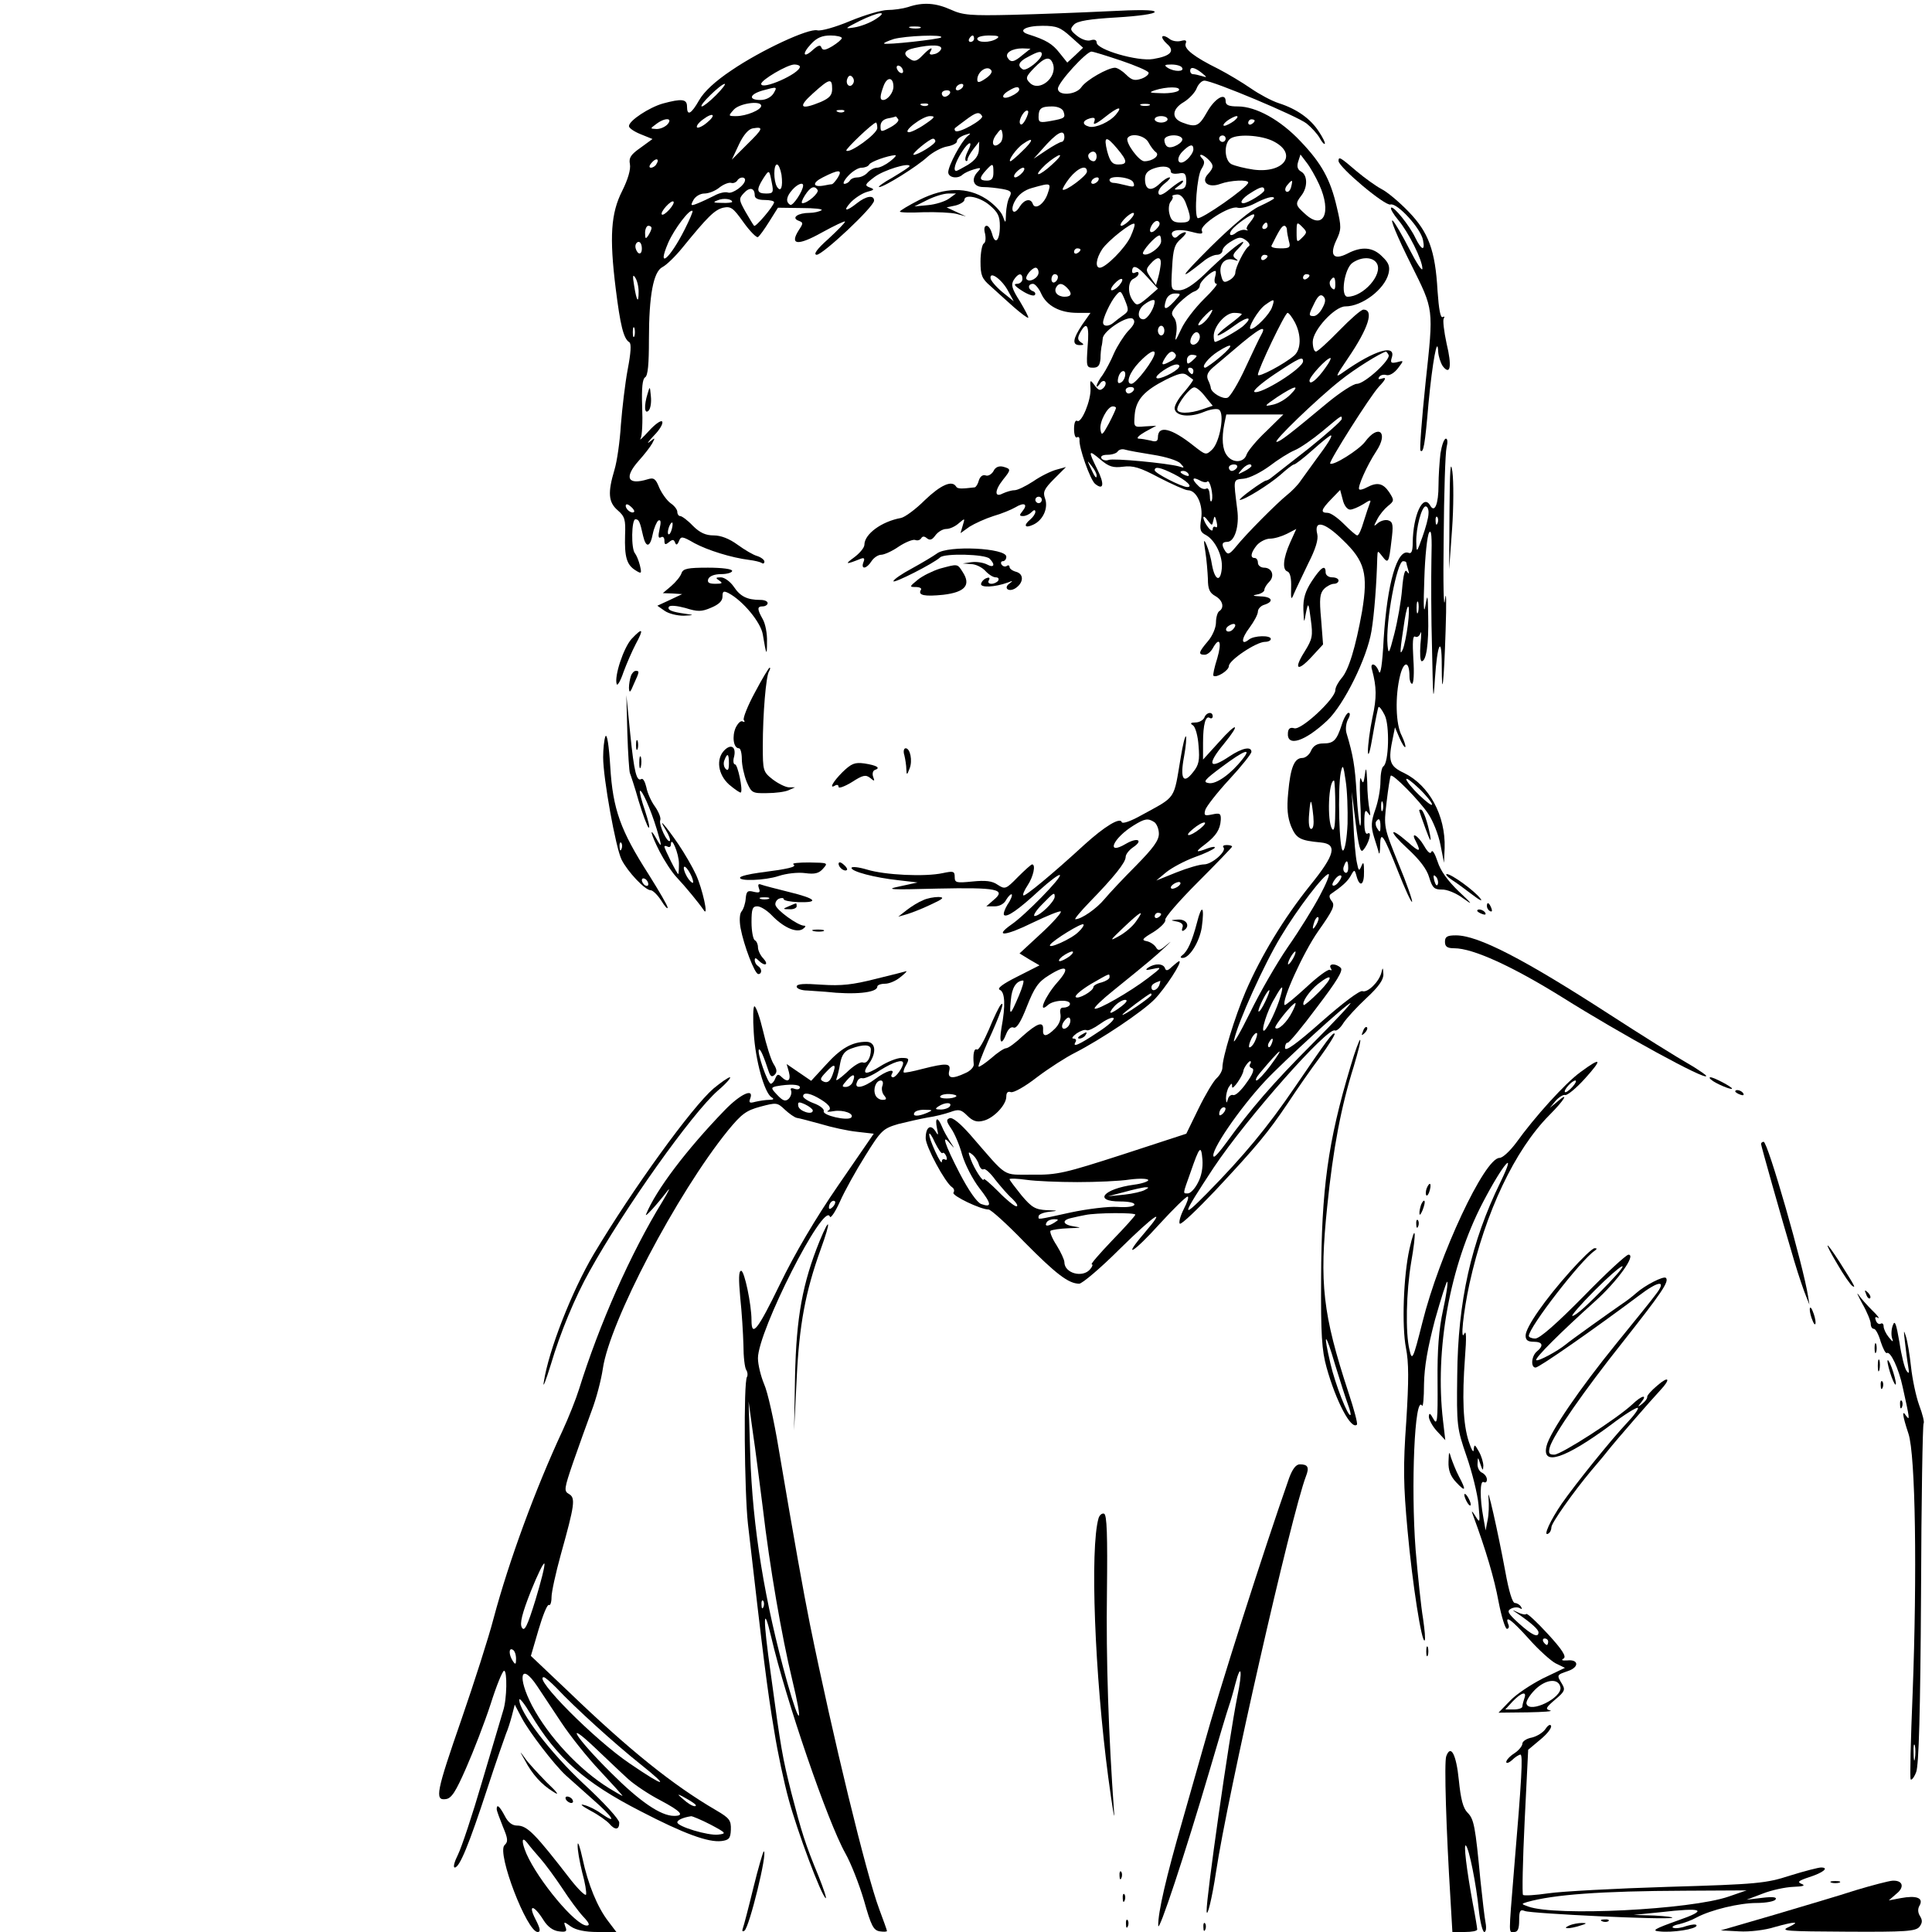 <?xml version="1.0" standalone="no"?>
<!DOCTYPE svg PUBLIC "-//W3C//DTD SVG 20010904//EN"
 "http://www.w3.org/TR/2001/REC-SVG-20010904/DTD/svg10.dtd">
<svg version="1.0" xmlns="http://www.w3.org/2000/svg"
 width="599pt" height="599pt" viewBox="0 0 599 599"
 preserveAspectRatio="xMidYMid meet">

<g transform="translate(0,599) scale(0.1,-0.1)"
fill="#000000" stroke="none">
<path d="M2815 5968 c-16 -5 -45 -9 -63 -9 -18 0 -70 -15 -116 -34 -45 -19
-91 -32 -102 -29 -27 7 -175 -62 -266 -124 -51 -34 -85 -66 -100 -92 -25 -44
-38 -51 -38 -20 0 23 -16 25 -75 9 -42 -12 -105 -53 -105 -70 0 -6 16 -17 36
-25 l37 -15 -37 -27 c-30 -21 -37 -31 -33 -51 3 -16 -6 -47 -24 -83 -35 -69
-40 -142 -20 -303 14 -112 24 -155 42 -166 7 -4 5 -33 -5 -85 -8 -43 -17 -120
-21 -171 -3 -51 -12 -114 -20 -140 -21 -70 -19 -100 10 -125 22 -19 25 -29 23
-77 -2 -68 5 -92 32 -109 19 -12 20 -11 14 15 -4 16 -11 32 -15 37 -13 14 -11
106 1 106 11 0 14 -7 24 -52 9 -38 22 -35 30 7 4 19 12 37 17 41 8 4 9 -4 4
-26 -5 -23 -4 -30 4 -26 6 4 11 0 11 -10 0 -13 3 -14 14 -5 11 9 15 9 19 -1 3
-9 7 -8 12 4 6 16 10 16 48 -6 41 -22 114 -45 170 -52 16 -2 33 -6 38 -9 5 -4
9 -2 9 4 0 5 -10 13 -22 17 -12 3 -39 19 -61 35 -26 19 -52 29 -74 29 -25 0
-43 8 -65 30 -16 17 -34 30 -39 30 -5 0 -9 6 -9 13 0 7 -9 19 -21 27 -11 8
-27 30 -35 48 -11 28 -17 32 -36 26 -62 -19 -74 5 -28 57 17 19 36 43 42 54
10 19 10 19 -8 5 -10 -8 -4 1 13 19 18 18 30 38 26 44 -3 5 -21 -7 -41 -29
-19 -21 -31 -32 -26 -24 5 8 7 53 5 99 -2 58 1 86 9 91 9 5 12 42 12 117 0
138 14 211 42 225 12 6 39 32 61 59 79 97 100 118 127 125 24 5 31 0 63 -45
20 -28 41 -49 45 -46 5 3 20 24 35 48 l27 43 73 -1 c40 0 68 -3 62 -7 -7 -4
-23 -8 -37 -8 -36 0 -57 -15 -35 -24 16 -6 16 -8 2 -29 -30 -47 -4 -50 71 -8
40 22 72 37 72 34 0 -4 -24 -28 -52 -54 -35 -31 -47 -48 -36 -49 19 0 178 149
178 168 0 18 -24 15 -53 -8 -35 -28 -45 -25 -18 4 13 13 35 27 49 31 23 6 25
8 8 14 -16 6 -14 10 15 32 29 22 109 46 109 34 0 -3 -24 -18 -52 -35 -29 -16
-48 -30 -42 -30 15 0 118 64 150 94 16 14 43 29 61 32 18 3 31 11 30 16 -1 5
9 14 23 19 21 7 22 7 10 -3 -20 -17 -60 -92 -60 -112 0 -17 30 -22 45 -7 6 5
21 12 35 16 20 6 23 5 13 -6 -24 -24 -16 -49 16 -49 16 0 42 -3 59 -6 27 -5
30 -9 22 -25 -6 -10 -10 -33 -11 -51 -1 -32 -1 -32 -10 -8 -5 14 -28 38 -51
53 -59 38 -128 37 -208 -3 -33 -17 -60 -33 -60 -36 0 -3 33 -4 73 -2 39 1 86
-1 102 -5 l30 -8 -30 14 -30 14 28 6 c15 4 27 12 27 17 0 19 47 10 78 -16 26
-22 32 -34 32 -65 0 -45 -15 -60 -24 -24 -4 14 -11 25 -17 25 -7 0 -9 -10 -5
-24 3 -14 2 -28 -4 -31 -5 -3 -10 -28 -10 -56 0 -42 4 -53 31 -76 17 -16 50
-45 72 -65 23 -20 43 -35 45 -33 2 1 -10 24 -26 51 -25 39 -28 51 -19 66 14
22 27 23 27 3 0 -8 -8 -15 -17 -15 -12 0 -7 -7 15 -21 18 -12 36 -18 40 -14 4
4 1 10 -5 12 -17 6 -17 23 0 23 6 0 18 -14 25 -30 17 -38 58 -60 112 -60 l41
0 -26 -37 c-29 -44 -32 -63 -7 -63 13 0 14 2 3 9 -10 7 -11 13 -2 30 21 38 29
22 23 -44 -4 -61 -4 -65 17 -65 16 0 21 7 23 28 0 15 2 32 3 37 2 6 3 17 4 26
2 24 80 74 94 60 8 -8 3 -19 -16 -38 -14 -16 -33 -46 -43 -68 -9 -22 -25 -52
-35 -67 -11 -14 -19 -30 -19 -35 0 -4 4 -1 10 7 5 8 12 11 16 7 4 -4 2 -13 -5
-20 -10 -9 -15 -8 -27 8 -14 19 -15 18 -13 -10 2 -36 -28 -108 -41 -100 -6 4
-10 -7 -10 -25 0 -17 4 -29 9 -26 5 3 8 0 8 -7 -3 -23 33 -124 48 -137 27 -22
30 -1 7 45 -29 59 -28 62 10 30 26 -22 39 -26 70 -22 31 4 52 -2 112 -34 41
-21 81 -39 89 -39 27 0 48 -46 41 -89 -5 -33 -3 -41 15 -50 29 -16 53 -66 49
-104 -4 -43 -21 -37 -30 10 -3 21 -11 49 -17 63 -9 21 -10 17 -4 -20 4 -25 7
-63 8 -85 0 -31 5 -43 23 -53 23 -13 29 -36 12 -47 -5 -3 -10 -19 -10 -35 0
-16 -11 -42 -25 -58 -29 -34 -31 -42 -10 -42 8 0 19 9 25 20 21 38 29 20 14
-31 -9 -28 -14 -52 -12 -54 9 -8 48 16 48 30 0 18 85 75 112 75 10 0 18 4 18
9 0 12 -52 11 -68 -2 -25 -20 -24 3 2 37 14 19 26 41 26 50 0 8 9 18 20 21 31
10 24 25 -12 26 -24 1 -27 3 -10 6 12 2 22 9 22 14 0 6 7 17 15 25 18 18 9 44
-16 44 -10 0 -19 7 -19 15 0 8 -4 15 -10 15 -15 0 -12 17 7 40 10 11 28 20 41
20 13 0 36 7 52 15 l29 15 -19 -42 c-22 -49 -25 -85 -8 -90 8 -3 12 -22 11
-49 -1 -39 0 -41 9 -19 6 14 26 55 44 93 23 45 32 75 28 91 -11 45 22 38 79
-18 69 -66 79 -105 60 -221 -20 -112 -42 -184 -64 -208 -10 -12 -19 -28 -19
-37 0 -26 -105 -124 -127 -118 -13 4 -19 -1 -20 -14 -4 -45 52 -28 123 39 51
49 122 192 136 276 9 54 16 149 18 227 1 24 1 24 15 6 19 -25 21 -22 29 47 6
47 5 58 -8 63 -9 4 -24 0 -33 -7 -15 -13 -15 -12 -3 11 7 14 22 32 33 41 20
16 20 18 4 43 -19 28 -37 32 -69 15 -11 -6 -22 -9 -24 -6 -6 6 24 74 53 118
39 59 7 86 -35 29 -19 -25 -100 -76 -108 -67 -5 5 124 209 151 238 21 22 24
30 12 26 -12 -4 -16 -3 -11 4 3 6 14 9 23 6 10 -2 24 7 35 21 19 25 19 25 -3
19 -18 -4 -21 -2 -16 14 14 43 -52 24 -149 -44 -28 -20 -27 -17 13 42 64 94
82 151 48 151 -7 0 -40 -29 -75 -65 -35 -36 -67 -65 -72 -65 -6 0 -10 14 -10
30 0 36 68 110 101 110 52 0 122 53 134 102 5 21 1 33 -19 52 -29 30 -64 33
-108 10 -43 -22 -57 -6 -35 41 16 33 16 42 2 101 -20 88 -48 138 -113 206 -62
66 -138 108 -194 108 -28 0 -38 4 -38 16 0 29 -34 9 -58 -34 -25 -44 -34 -48
-76 -32 -35 13 -33 42 5 64 16 10 34 29 39 42 5 13 16 24 24 24 26 0 288 -110
317 -133 15 -12 33 -32 40 -44 7 -13 14 -21 16 -19 3 2 -6 20 -18 38 -26 40
-68 70 -124 88 -22 7 -61 28 -87 46 -26 18 -71 45 -100 60 -77 38 -108 63
-102 79 4 10 0 12 -15 8 -12 -3 -28 0 -36 7 -9 7 -18 10 -21 7 -3 -3 3 -13 14
-23 26 -22 12 -38 -43 -47 -48 -8 -175 29 -175 51 0 8 -7 11 -19 7 -11 -3 -28
3 -42 14 -22 18 -22 21 -9 35 11 11 47 17 133 22 67 4 117 11 117 17 0 7 -50
7 -147 2 -82 -4 -214 -9 -295 -11 -129 -3 -153 -1 -190 16 -47 21 -86 24 -133
8z m-101 -38 c-17 -11 -46 -22 -65 -25 -32 -5 -31 -4 16 20 59 29 93 33 49 5z
m139 -27 c-7 -2 -21 -2 -30 0 -10 3 -4 5 12 5 17 0 24 -2 18 -5z m467 -27 l38
-34 -24 -23 -25 -23 -24 30 c-22 28 -41 40 -98 58 -33 11 -7 26 45 26 44 0 56
-5 88 -34z m-710 -4 c0 -4 -13 -15 -29 -25 -22 -13 -30 -14 -34 -5 -3 10 -10
8 -26 -6 -30 -28 -36 -14 -7 17 18 20 35 27 61 27 19 0 35 -4 35 -8z m308 2
c-7 -6 -171 -24 -177 -19 -2 2 12 8 30 14 36 10 156 15 147 5z m102 -4 c0 -5
-5 -10 -11 -10 -5 0 -7 5 -4 10 3 6 8 10 11 10 2 0 4 -4 4 -10z m70 0 c-20
-13 -60 -13 -60 0 0 6 17 10 38 10 27 0 33 -3 22 -10z m-172 -32 c-3 -7 -13
-15 -23 -16 -10 -3 -15 0 -11 7 12 19 -2 12 -24 -11 -16 -17 -25 -20 -37 -12
-25 15 -21 28 12 35 53 12 87 10 83 -3z m253 -18 c-27 -23 -37 -25 -47 -9 -9
15 14 29 46 29 l25 -1 -24 -19z m59 2 c0 -16 -48 -54 -59 -47 -18 11 -13 24
17 39 31 17 42 19 42 8z m246 -20 c44 -15 82 -31 85 -37 2 -5 -8 -14 -22 -19
-21 -7 -30 -5 -48 13 -11 11 -27 21 -34 21 -22 0 -89 -38 -104 -60 -17 -25
-73 -28 -73 -5 0 19 88 115 104 115 6 0 47 -13 92 -28z m-211 -11 c13 -42 -43
-87 -72 -58 -14 14 -13 19 13 46 34 35 50 38 59 12z m-785 -8 c-1 -22 -120
-74 -120 -53 0 12 81 60 103 60 9 0 17 -3 17 -7z m320 -14 c0 -6 -4 -7 -10 -4
-5 3 -10 11 -10 16 0 6 5 7 10 4 6 -3 10 -11 10 -16z m865 11 c8 -13 -25 -13
-45 0 -12 8 -9 10 12 10 15 0 30 -4 33 -10z m-591 -9 c3 -5 -5 -16 -19 -25
-19 -13 -25 -13 -25 -3 0 26 33 47 44 28z m652 -7 c17 -14 17 -15 1 -10 -10 3
-23 6 -28 6 -5 0 -9 5 -9 10 0 14 13 12 36 -6z m-1081 -33 c-9 -16 -25 -3 -18
15 4 10 9 12 15 6 6 -6 7 -15 3 -21z m125 -10 c0 -18 -18 -41 -32 -41 -11 0
-10 13 2 45 11 28 30 26 30 -4z m-190 -7 c0 -19 -8 -28 -35 -40 -63 -26 -73
-17 -25 26 52 47 60 49 60 14z m-360 -19 c-19 -19 -39 -35 -44 -35 -12 1 59
70 71 70 4 0 -8 -16 -27 -35z m765 25 c-3 -5 -11 -10 -16 -10 -6 0 -7 5 -4 10
3 6 11 10 16 10 6 0 7 -4 4 -10z m-587 -20 c-8 -12 -24 -20 -40 -20 -38 0 -35
17 5 29 47 13 48 13 35 -9z m762 12 c0 -5 -11 -14 -25 -20 -28 -13 -35 1 -7
17 21 13 32 14 32 3z m495 -2 c-3 -5 -27 -10 -53 -9 -38 1 -42 2 -22 9 37 12
82 12 75 0z m-710 -10 c-3 -5 -10 -10 -16 -10 -5 0 -9 5 -9 10 0 6 7 10 16 10
8 0 12 -4 9 -10z m-585 -38 c0 -13 -47 -32 -77 -32 -25 0 -26 0 -8 20 18 20
85 29 85 12z m517 2 c-3 -3 -12 -4 -19 -1 -8 3 -5 6 6 6 11 1 17 -2 13 -5z
m686 -1 c-7 -2 -19 -2 -25 0 -7 3 -2 5 12 5 14 0 19 -2 13 -5z m-266 -18 c7
-20 5 -22 -39 -30 -33 -6 -38 -5 -38 12 0 27 8 33 42 33 17 0 31 -6 35 -15z
m163 -10 c-19 -23 -62 -42 -82 -38 -24 6 -23 19 1 26 15 4 18 1 13 -12 -4 -10
9 -4 34 16 40 32 57 36 34 8z m-843 9 c-3 -3 -12 -4 -19 -1 -8 3 -5 6 6 6 11
1 17 -2 13 -5z m562 -26 c-8 -14 -14 -18 -17 -10 -4 13 17 46 25 38 3 -2 -1
-15 -8 -28z m-988 -9 c-13 -11 -27 -17 -30 -14 -3 4 5 15 19 25 32 24 42 14
11 -11z m854 21 c6 -10 -73 -55 -83 -46 -3 3 -3 7 -1 9 2 2 17 13 33 25 32 24
42 27 51 12z m-260 -10 c3 -5 -8 -16 -25 -25 -28 -15 -30 -15 -30 4 0 12 8 21
23 24 12 2 23 5 24 6 1 0 4 -3 8 -9z m83 -15 c-20 -14 -43 -25 -50 -25 -22 1
42 50 65 50 18 0 16 -4 -15 -25z m752 15 c0 -5 -9 -10 -20 -10 -11 0 -20 5
-20 10 0 6 9 10 20 10 11 0 20 -4 20 -10z m206 -5 c-11 -8 -25 -15 -30 -15 -6
0 -2 7 8 15 11 8 25 15 30 15 6 0 2 -7 -8 -15z m-1756 -10 c-7 -8 -22 -15 -34
-15 -21 1 -21 1 -2 15 27 21 53 20 36 0z m1820 11 c0 -3 -4 -8 -10 -11 -5 -3
-10 -1 -10 4 0 6 5 11 10 11 6 0 10 -2 10 -4z m-1170 -23 c0 -18 -86 -80 -96
-70 -4 4 83 87 92 87 2 0 4 -8 4 -17z m-404 -51 l-47 -47 22 47 c14 30 30 48
43 50 35 6 32 -1 -18 -50z m786 6 c-21 -21 -32 -3 -15 22 16 22 18 23 21 6 2
-10 -1 -23 -6 -28z m198 17 c0 -8 -4 -15 -9 -15 -4 0 -26 -12 -47 -26 l-39
-26 25 28 c47 54 70 66 70 39z m261 -17 c7 -13 17 -26 23 -30 13 -10 -10 -28
-36 -28 -17 0 -60 59 -52 72 11 17 54 8 65 -14z m104 13 c7 -12 -32 -34 -45
-26 -6 3 -10 13 -10 21 0 16 45 20 55 5z m135 -1 c0 -5 -4 -10 -10 -10 -5 0
-10 5 -10 10 0 6 5 10 10 10 6 0 10 -4 10 -10z m150 -9 c74 -39 31 -99 -63
-87 -28 4 -59 12 -69 17 -21 11 -24 59 -6 77 18 18 99 14 138 -7z m-1050 1 c0
-9 -53 -42 -67 -42 -10 1 49 50 60 50 4 0 7 -4 7 -8z m269 -31 c-17 -17 -34
-31 -36 -31 -10 0 19 41 39 54 34 24 33 11 -3 -23z m295 8 c32 -38 33 -49 3
-49 -18 0 -25 8 -34 40 -12 48 -4 51 31 9z m-464 -9 c-6 -12 -9 -24 -6 -28 3
-3 6 -1 6 4 0 5 8 19 18 32 l18 23 -1 -26 c-1 -18 -12 -32 -34 -46 -17 -10
-34 -19 -36 -19 -11 0 -4 25 16 57 23 37 38 39 19 3z m700 7 c0 -8 -9 -22 -19
-31 -26 -24 -39 -1 -15 24 23 23 34 25 34 7z m-300 -22 c0 -8 -4 -15 -9 -15
-13 0 -22 16 -14 24 11 11 23 6 23 -9z m-640 -15 c-14 -11 -32 -20 -41 -20 -9
0 -22 -7 -29 -15 -7 -8 -21 -15 -31 -15 -10 0 -21 -4 -24 -10 -3 -5 -11 -10
-17 -10 -6 0 -1 11 12 25 13 14 31 25 41 25 10 0 21 4 24 10 5 9 56 27 80 29
6 0 -1 -8 -15 -19z m502 -10 c-18 -17 -37 -30 -42 -30 -6 0 4 13 22 30 18 16
38 29 43 29 6 0 -5 -13 -23 -29z m484 16 c18 -18 18 -25 -1 -46 -23 -25 2 -44
39 -30 30 11 86 14 86 4 0 -14 -149 -118 -157 -110 -11 11 -2 131 12 152 10
16 11 24 2 33 -6 6 -8 11 -3 11 4 0 14 -6 22 -14z m344 -78 c40 -88 13 -144
-44 -91 -30 27 -31 31 -11 57 20 26 19 63 -1 74 -11 6 -14 16 -9 31 l7 22 19
-25 c11 -14 28 -44 39 -68z m-2055 63 c-3 -6 -11 -11 -17 -11 -6 0 -6 6 2 15
14 17 26 13 15 -4z m388 -33 c5 -38 -2 -56 -14 -37 -11 18 -11 69 0 69 5 0 11
-15 14 -32z m657 7 c0 -18 -5 -25 -20 -25 -24 0 -25 8 -3 32 21 23 23 23 23
-7z m550 3 c0 -6 11 -8 24 -6 19 4 23 0 24 -22 0 -19 -5 -26 -20 -27 -20 -2
-20 -1 -2 12 11 8 15 15 10 15 -4 0 -22 -12 -39 -26 -21 -18 -33 -22 -35 -14
-3 7 6 21 19 31 13 10 20 19 15 19 -6 0 -20 -9 -32 -21 -26 -24 -44 -18 -44
16 0 17 8 26 28 33 29 10 52 6 52 -10z m-460 -3 c-7 -8 -17 -15 -22 -15 -6 0
-5 7 2 15 7 8 17 15 22 15 6 0 5 -7 -2 -15z m200 3 c0 -13 -68 -63 -75 -56 -2
2 7 18 21 36 26 32 54 43 54 20z m-977 -35 c6 -30 4 -33 -18 -33 -29 0 -31 11
-9 46 19 29 19 29 27 -13z m205 17 c-7 -11 -15 -20 -18 -21 -3 0 -14 -2 -24
-4 -37 -7 -39 8 -5 25 49 25 62 25 47 0z m-288 -8 c0 -16 -39 -44 -53 -39 -8
3 -27 -1 -43 -10 -16 -8 -39 -19 -52 -24 -20 -8 -22 -7 -12 11 6 11 21 20 34
20 13 0 34 8 47 19 13 10 29 16 36 14 6 -2 14 1 18 6 7 13 25 14 25 3z m1095
-2 c-3 -5 -11 -10 -16 -10 -6 0 -7 5 -4 10 3 6 11 10 16 10 6 0 7 -4 4 -10z
m109 -6 c5 -13 2 -15 -21 -9 -16 4 -34 8 -40 8 -7 0 -13 4 -13 9 0 16 68 9 74
-8z m489 -14 c-3 -11 -9 -17 -15 -14 -5 3 -4 12 3 20 16 19 18 18 12 -6z
m-1513 5 c0 -17 -32 -65 -40 -60 -15 9 -12 26 7 47 15 17 33 24 33 13z m758
-26 c-11 -32 -39 -51 -46 -31 -6 18 -26 14 -40 -8 -19 -32 -33 -13 -14 19 10
18 29 32 51 38 60 17 61 17 49 -18z m-908 -5 c0 -9 11 -14 30 -14 17 0 30 -3
30 -7 -1 -12 -58 -79 -62 -73 -3 3 -14 22 -27 44 -20 36 -21 40 -5 57 18 20
34 17 34 -7z m195 17 c5 -9 -31 -41 -47 -41 -5 0 -1 11 8 25 17 26 29 31 39
16z m1385 -1 c0 -8 -51 -40 -65 -40 -14 0 -2 17 23 32 31 20 42 22 42 8z
m-978 -26 c-13 -9 -42 -18 -65 -20 l-42 -4 40 20 c22 11 51 20 65 20 l24 0
-22 -16z m736 -18 c18 -48 15 -56 -17 -56 -23 0 -30 6 -35 26 -4 14 -2 32 3
38 6 7 9 15 6 17 -2 3 4 5 14 6 11 1 22 -10 29 -31z m-1408 8 c0 -2 -15 -4
-32 -3 -27 0 -29 2 -13 8 18 8 45 4 45 -5z m1680 11 c0 -2 -20 -13 -44 -24
-28 -12 -84 -59 -153 -127 -96 -96 -102 -108 -23 -45 14 12 33 21 43 21 9 0
17 6 17 13 0 7 12 20 28 29 23 14 30 14 45 3 11 -8 14 -16 8 -19 -12 -8 -41
-65 -41 -82 0 -7 -9 -18 -19 -23 -16 -9 -20 -6 -25 15 -9 33 10 56 38 49 15
-5 17 -4 7 3 -11 8 -9 14 8 31 11 11 18 21 15 21 -9 0 -62 -44 -120 -101 -35
-33 -60 -49 -78 -49 -26 0 -26 0 -22 70 3 59 8 73 28 90 12 11 18 19 13 20 -6
0 -16 -5 -22 -11 -8 -8 -13 -8 -18 0 -10 17 20 23 60 12 30 -8 36 -7 31 4 -7
18 87 79 111 71 10 -3 34 3 53 13 34 18 60 25 60 16z m-1875 -35 c-10 -11 -20
-18 -23 -15 -3 3 3 14 13 25 10 11 20 18 23 15 3 -3 -3 -14 -13 -25z m48 -61
c-47 -93 -88 -127 -51 -41 19 43 67 106 75 98 2 -2 -9 -27 -24 -57z m1382 31
c-10 -11 -23 -20 -28 -20 -6 0 -2 9 8 20 10 11 23 20 28 20 6 0 2 -9 -8 -20z
m371 -9 c-9 -10 -14 -21 -9 -23 4 -3 2 -3 -6 -1 -7 2 -20 -2 -28 -8 -15 -13
-26 -9 -15 7 12 17 65 54 70 49 3 -3 -3 -13 -12 -24z m-287 -17 c-17 -21 -31
-17 -19 6 6 11 15 18 21 14 6 -4 6 -11 -2 -20z m-84 -28 c-17 -36 -77 -96 -95
-96 -15 0 -12 28 7 57 18 27 93 86 100 79 3 -2 -3 -20 -12 -40z m425 34 c0 -5
-5 -10 -11 -10 -5 0 -7 5 -4 10 3 6 8 10 11 10 2 0 4 -4 4 -10z m107 -37 c-16
-16 -17 -15 -17 17 0 32 1 33 17 17 16 -16 16 -18 0 -34z m-2017 30 c0 -5 -5
-15 -10 -23 -8 -12 -10 -11 -10 8 0 12 5 22 10 22 6 0 10 -3 10 -7z m1970 -5
c0 -7 3 -23 6 -35 6 -20 3 -23 -26 -23 -17 0 -30 3 -28 8 24 48 32 62 40 62 4
0 8 -6 8 -12z m-390 -36 c0 -19 -45 -50 -56 -39 -6 6 39 57 51 57 3 0 5 -8 5
-18z m-1610 -23 c0 -11 -4 -17 -10 -14 -5 3 -10 13 -10 21 0 8 5 14 10 14 6 0
10 -9 10 -21z m1360 -3 c0 -3 -4 -8 -10 -11 -5 -3 -10 -1 -10 4 0 6 5 11 10
11 6 0 10 -2 10 -4z m580 -20 c0 -3 -4 -8 -10 -11 -5 -3 -10 -1 -10 4 0 6 5
11 10 11 6 0 10 -2 10 -4z m-331 -23 c-1 -10 -4 -29 -8 -43 l-7 -24 -17 24
c-15 22 -15 25 0 42 20 23 33 23 32 1z m670 0 c19 -34 -42 -103 -91 -103 -23
0 -10 87 15 105 29 20 64 19 76 -2z m-711 -106 c-30 -25 -34 -26 -45 -10 -18
23 -16 62 2 69 8 4 15 10 15 16 0 5 -4 6 -10 3 -5 -3 -10 -2 -10 3 0 23 16 18
46 -16 l34 -37 -32 -28z m-338 78 c0 -16 -27 -32 -37 -21 -7 7 16 36 28 36 5
0 9 -7 9 -15z m547 -15 c-3 -11 -1 -20 5 -20 5 0 -13 -22 -40 -48 -27 -27 -59
-68 -70 -93 -19 -40 -20 -41 -15 -12 3 20 0 39 -7 48 -11 13 -8 21 15 45 16
16 37 32 47 36 10 3 18 12 18 19 0 12 36 45 48 45 3 0 2 -9 -1 -20z m-1787
-44 c0 -39 -6 -31 -14 19 -5 29 -4 36 3 25 6 -8 11 -28 11 -44z m1146 1 l17
-31 -36 29 c-20 17 -36 36 -36 43 -2 23 37 -6 55 -41z m154 44 c0 -6 -4 -13
-10 -16 -5 -3 -10 1 -10 9 0 9 5 16 10 16 6 0 10 -4 10 -9z m780 5 c0 -3 -4
-8 -10 -11 -5 -3 -10 -1 -10 4 0 6 5 11 10 11 6 0 10 -2 10 -4z m-590 -31 c-7
-8 -17 -15 -23 -15 -5 0 -2 9 8 20 21 23 35 19 15 -5z m670 3 c0 -16 -3 -19
-11 -11 -6 6 -8 16 -5 22 11 17 16 13 16 -11z m-832 -10 c17 -17 15 -28 -7
-28 -22 0 -35 15 -26 30 8 13 18 13 33 -2z m175 -85 c-10 -7 -23 -17 -30 -23
-15 -13 -33 -13 -33 0 0 15 23 64 39 83 15 18 16 17 29 -14 12 -30 12 -34 -5
-46z m157 42 c-26 -28 -35 -27 -25 4 4 13 15 21 27 21 21 0 21 0 -2 -25z m460
-20 c-7 -14 -19 -25 -27 -25 -17 0 -16 4 3 42 11 22 19 27 27 19 8 -8 7 -18
-3 -36z m-520 21 c0 -20 -22 -56 -35 -56 -20 0 -19 30 3 46 17 13 32 18 32 10z
m364 -18 c-7 -22 -52 -68 -66 -68 -12 0 23 60 45 75 28 20 30 19 21 -7z m-196
-30 c-8 -12 -21 -24 -29 -26 -8 -3 -3 7 10 22 30 32 39 34 19 4z m102 8 c0 -2
-19 -18 -42 -35 -23 -17 -37 -31 -32 -31 6 0 29 14 52 31 41 30 60 28 25 -3
-17 -14 -77 -48 -86 -48 -2 0 -4 8 -4 18 0 30 36 72 63 72 13 0 24 -2 24 -4z
m165 -26 c20 -39 19 -83 -2 -102 -31 -27 -113 -70 -113 -60 0 16 84 192 92
192 4 0 14 -13 23 -30z m-2048 -42 c-3 -7 -5 -2 -5 12 0 14 2 19 5 13 2 -7 2
-19 0 -25z m1643 17 c0 -8 -4 -15 -10 -15 -5 0 -10 7 -10 15 0 8 5 15 10 15 6
0 10 -7 10 -15z m301 -12 c-6 -10 -28 -57 -50 -104 -22 -48 -47 -89 -55 -92
-14 -6 -50 15 -52 30 0 4 -4 16 -9 26 -5 13 -1 23 16 38 13 11 42 35 64 54 78
67 104 81 86 48z m-191 -7 c0 -16 -18 -31 -27 -22 -8 8 5 36 17 36 5 0 10 -6
10 -14z m65 -61 c-22 -19 -44 -34 -48 -35 -15 0 9 31 39 50 47 30 52 22 9 -15z
m-205 10 c0 -18 -58 -95 -72 -95 -19 0 -6 36 24 67 29 30 48 41 48 28z m65 -4
c3 -6 -3 -15 -14 -20 -29 -16 -33 -14 -19 9 14 22 24 25 33 11z m660 -1 c9
-14 -74 -90 -98 -90 -11 0 -51 -26 -89 -57 -120 -100 -150 -123 -160 -123 -13
0 125 133 197 190 46 37 124 85 142 90 1 0 5 -4 8 -10z m-595 -4 c0 -2 -7 -9
-15 -16 -12 -10 -15 -10 -15 4 0 9 7 16 15 16 8 0 15 -2 15 -4z m330 -16 c0
-22 -133 -105 -151 -95 -5 4 23 28 63 55 77 51 88 56 88 40z m71 -18 c-27 -39
-51 -58 -51 -42 0 12 53 70 65 70 3 0 -3 -13 -14 -28z m-456 -1 c-8 -14 -63
-40 -69 -33 -8 7 44 42 62 42 7 0 11 -4 7 -9z m45 -11 c0 -5 -2 -10 -4 -10 -3
0 -8 5 -11 10 -3 6 -1 10 4 10 6 0 11 -4 11 -10z m-212 -17 c-2 -9 -8 -18 -15
-20 -7 -3 -9 3 -6 16 6 25 26 28 21 4z m211 -10 c2 -1 -11 -19 -28 -39 -18
-20 -31 -43 -29 -52 4 -23 48 -27 91 -9 19 8 40 11 46 7 19 -11 3 -101 -21
-124 -19 -18 -20 -17 -56 11 -70 56 -112 66 -112 27 0 -12 -6 -15 -22 -10 -13
3 -30 6 -38 6 -8 1 1 10 20 21 l35 19 -35 -2 c-35 -3 -35 -3 -32 36 4 47 30
75 97 109 39 19 53 23 65 14 8 -6 17 -12 19 -14z m-184 -33 c-3 -5 -10 -10
-16 -10 -5 0 -9 5 -9 10 0 6 7 10 16 10 8 0 12 -4 9 -10z m222 -20 l23 -28
-32 -11 c-40 -14 -78 -14 -78 0 0 17 40 69 53 68 7 0 22 -13 34 -29z m263 6
c-14 -14 -38 -28 -55 -31 -27 -6 -26 -4 15 24 55 36 73 40 40 7z m-540 -41 c0
-3 -10 -25 -22 -48 -20 -37 -23 -39 -26 -19 -4 24 22 72 38 72 6 0 10 -2 10
-5z m466 -72 c-30 -28 -57 -61 -61 -72 -8 -26 -43 -28 -61 -3 -14 18 -17 53
-8 98 l6 29 88 0 89 0 -53 -52z m234 38 c0 -5 -46 -46 -102 -91 -57 -44 -108
-85 -115 -90 -7 -6 -15 -10 -18 -10 -3 0 -24 -13 -47 -30 -22 -16 -38 -30 -34
-30 15 0 90 47 125 77 20 18 39 33 43 33 4 0 30 20 58 45 28 25 53 45 56 45 7
0 -10 -27 -46 -75 -16 -22 -37 -51 -47 -65 -9 -14 -29 -34 -43 -45 -31 -25
-127 -121 -158 -160 -19 -23 -25 -26 -33 -14 -13 20 -11 29 6 29 23 0 38 49
31 100 -12 98 -14 92 21 96 18 2 53 20 79 39 26 20 61 42 78 49 17 7 56 34 86
59 61 51 60 51 60 38z m-585 -111 c39 -6 77 -18 85 -27 13 -14 13 -15 -5 -9
-37 10 -203 26 -218 20 -8 -3 -18 -1 -22 5 -4 7 4 11 19 11 14 0 28 5 31 10 4
6 14 9 23 6 10 -3 49 -10 87 -16z m-175 -64 c0 -12 -5 -7 -19 24 -11 24 -11
24 3 6 9 -11 16 -24 16 -30z m435 24 c-3 -5 -10 -10 -16 -10 -5 0 -9 5 -9 10
0 6 7 10 16 10 8 0 12 -4 9 -10z m45 5 c0 -2 -10 -10 -22 -16 -21 -11 -22 -11
-9 4 13 16 31 23 31 12z m-240 -25 c39 -20 60 -40 41 -40 -17 0 -101 43 -101
52 0 13 18 9 60 -12z m45 0 c3 -6 -1 -7 -9 -4 -18 7 -21 14 -7 14 6 0 13 -4
16 -10z m58 -23 c8 8 20 -43 14 -59 -3 -7 -6 0 -6 15 -1 16 -5 26 -11 22 -6
-3 -17 0 -25 9 -21 20 -19 29 4 17 10 -6 21 -8 24 -4z m443 -87 c8 0 26 8 41
17 21 14 25 14 20 3 -3 -8 -12 -34 -19 -57 -7 -24 -15 -43 -20 -43 -4 0 -22
16 -41 35 -19 19 -41 35 -51 35 -23 0 -20 10 11 42 l28 29 8 -30 c4 -18 14
-31 23 -31z m-2220 -7 c-7 -7 -26 7 -26 19 0 6 6 6 15 -2 9 -7 13 -15 11 -17z
m1796 -26 c3 15 5 15 10 -5 3 -12 2 -20 -3 -16 -5 3 -9 0 -9 -7 0 -7 -7 -4
-15 7 -8 10 -14 24 -14 29 0 6 6 2 13 -8 14 -18 14 -18 18 0z m-1679 -27 c-3
-12 -8 -19 -11 -16 -5 6 5 36 12 36 2 0 2 -9 -1 -20z m1739 -312 c-6 -6 -15
-8 -19 -4 -4 4 -1 11 7 16 19 12 27 3 12 -12z"/>
<path d="M4150 5491 c0 -19 145 -141 161 -135 21 6 95 -75 101 -111 7 -35 -5
-31 -24 8 -18 38 -68 100 -75 93 -3 -3 7 -20 22 -38 32 -38 75 -124 75 -151 0
-10 -18 17 -40 60 -22 43 -45 82 -51 88 -12 12 13 -49 56 -135 71 -143 70
-133 45 -365 -12 -114 -19 -209 -16 -212 9 -9 14 16 25 147 12 126 28 215 30
159 1 -14 7 -33 14 -44 24 -31 29 0 12 70 -8 37 -12 72 -9 77 4 6 2 8 -3 5 -7
-4 -12 24 -16 81 -7 126 -28 182 -90 246 -29 30 -66 61 -84 70 -17 9 -52 34
-78 56 -49 42 -55 46 -55 31z"/>
<path d="M2008 4770 c-12 -38 -10 -66 3 -53 6 6 9 26 7 44 -3 32 -3 33 -10 9z"/>
<path d="M4466 4584 c-3 -26 -6 -70 -6 -98 0 -59 -12 -88 -26 -63 -22 38 -53
-31 -54 -115 0 -27 -4 -36 -13 -32 -35 13 -66 -94 -77 -266 -4 -80 -10 -117
-15 -102 -9 26 -29 30 -21 5 14 -53 15 -85 1 -148 -8 -38 -14 -86 -14 -105 1
-20 7 1 15 49 8 47 16 86 18 89 3 2 11 -9 19 -25 16 -31 13 -148 -4 -159 -5
-3 -9 -24 -9 -47 0 -23 -7 -62 -16 -87 -13 -37 -14 -52 -4 -85 7 -22 14 -44
15 -50 2 -5 4 6 4 25 1 46 10 33 56 -83 21 -53 40 -95 43 -93 2 3 -16 56 -42
118 -46 114 -46 114 -37 191 5 43 11 80 13 82 6 7 89 -77 116 -118 15 -22 32
-65 38 -96 l11 -56 2 46 c3 101 -48 194 -125 232 -47 22 -51 37 -35 112 l6 30
14 -33 c8 -18 16 -31 18 -28 2 2 -3 18 -11 35 -19 35 -21 123 -5 187 12 47 29
44 29 -3 0 -13 4 -23 8 -23 5 0 7 34 4 76 -3 53 -2 75 6 70 6 -3 13 2 16 11 3
10 3 -6 0 -34 -2 -29 -1 -53 4 -53 14 0 22 54 20 139 -1 70 -2 73 -9 31 -5
-27 -6 5 -3 84 2 71 9 136 15 145 7 11 9 -13 7 -84 -1 -55 -1 -181 2 -280 3
-156 4 -168 9 -88 7 106 21 136 21 43 0 -119 7 -55 12 105 3 88 2 131 -2 95
-4 -36 -6 50 -4 190 1 140 5 267 9 283 4 16 3 27 -2 27 -6 0 -13 -21 -17 -46z
m-37 -186 c0 -13 -9 -45 -19 -73 -18 -50 -18 -50 -19 -15 -1 44 17 110 29 110
6 0 10 -10 9 -22z m28 -30 c-3 -8 -6 -5 -6 6 -1 11 2 17 5 13 3 -3 4 -12 1
-19z m-97 -122 c0 -2 3 -13 6 -23 4 -13 3 -14 -4 -5 -6 9 -11 -8 -15 -55 -3
-37 -14 -99 -24 -138 -16 -62 -18 -66 -21 -36 -7 70 29 261 48 261 6 0 10 -2
10 -4z m37 -153 c-3 -10 -5 -4 -5 12 0 17 2 24 5 18 2 -7 2 -21 0 -30z m-32
-40 c-4 -31 -11 -66 -16 -77 -10 -22 -9 -5 6 92 10 63 18 51 10 -15z m75 -557
c0 -6 -18 8 -40 29 -22 21 -40 44 -40 49 0 6 18 -8 40 -29 22 -21 40 -44 40
-49z m-153 -18 c-3 -7 -5 -2 -5 12 0 14 2 19 5 13 2 -7 2 -19 0 -25z m-7 -50
c0 -18 -2 -20 -9 -8 -6 8 -7 18 -5 22 9 14 14 9 14 -14z"/>
<path d="M4494 4404 l-1 -179 9 124 c5 69 5 149 1 179 -6 40 -8 4 -9 -124z"/>
<path d="M3080 4529 c-6 -10 -17 -16 -24 -13 -9 3 -17 -3 -21 -15 -3 -12 -9
-21 -13 -22 -42 -5 -54 -5 -58 3 -13 20 -48 4 -97 -43 -28 -28 -62 -53 -74
-55 -60 -11 -113 -50 -113 -83 0 -9 -15 -27 -33 -40 -29 -21 -25 -22 20 -4 12
5 15 2 10 -10 -9 -24 10 -21 25 3 7 11 21 20 30 20 9 0 34 11 54 25 21 14 44
23 51 21 7 -3 15 -1 19 5 4 7 10 7 18 0 9 -7 16 -5 26 9 8 11 23 20 34 20 11
0 28 8 39 18 19 16 19 16 12 -7 l-7 -24 28 20 c16 10 49 25 74 33 25 7 56 20
68 27 28 17 40 10 22 -12 -10 -12 -10 -15 2 -15 8 0 19 5 26 12 8 8 12 8 12 1
0 -6 -7 -16 -15 -23 -23 -19 -18 -29 8 -17 31 14 48 52 37 82 -7 19 -3 29 28
60 l37 37 -29 -8 c-16 -4 -49 -20 -72 -36 -23 -15 -49 -28 -59 -28 -9 0 -25
-5 -36 -10 -26 -14 -26 9 1 43 25 31 25 33 0 40 -13 3 -24 -1 -30 -14z m150
-89 c0 -5 -4 -10 -10 -10 -5 0 -10 5 -10 10 0 6 5 10 10 10 6 0 10 -4 10 -10z"/>
<path d="M2905 4274 c-11 -8 -46 -29 -77 -46 -32 -17 -58 -35 -58 -40 0 -8
123 54 145 74 14 13 139 10 153 -4 19 -19 14 -30 -8 -18 -12 6 -33 9 -48 7
l-27 -4 26 -2 c14 0 34 -10 44 -21 10 -11 24 -20 32 -20 8 0 11 -4 8 -10 -3
-5 -13 -10 -21 -10 -9 0 -12 5 -8 11 4 7 1 10 -6 7 -8 -2 -16 -10 -18 -17 -5
-14 42 -12 83 3 15 6 17 6 5 -3 -20 -14 -3 -28 18 -15 26 17 27 44 3 51 -12 3
-21 10 -21 15 0 5 -4 7 -9 3 -5 -3 -12 -1 -16 5 -3 5 -1 10 4 10 6 0 11 6 11
14 0 27 -181 36 -215 10z"/>
<path d="M2914 4227 c-22 -7 -53 -22 -68 -34 -27 -22 -27 -23 -7 -23 12 0 20
-4 16 -9 -10 -17 12 -21 70 -15 67 8 86 30 60 70 -17 27 -15 26 -71 11z"/>
<path d="M2113 4213 c-3 -10 -18 -28 -32 -40 l-26 -22 30 -1 30 -2 -38 -18
-39 -18 23 -16 c13 -9 39 -15 59 -15 33 2 33 2 5 6 -43 6 -57 12 -51 22 4 5
25 3 51 -4 38 -12 50 -12 80 1 24 10 35 21 35 34 0 17 3 19 19 11 45 -24 100
-91 106 -128 11 -66 13 -69 13 -23 1 25 -5 56 -13 70 -18 32 -18 40 0 40 8 0
15 5 15 10 0 6 -10 10 -22 10 -42 0 -63 11 -83 41 -11 16 -29 29 -40 29 -17 0
-17 -2 -5 -10 12 -8 9 -10 -12 -10 -20 0 -26 4 -22 15 4 9 19 15 40 15 19 0
34 5 34 10 0 6 -32 10 -75 10 -63 0 -77 -3 -82 -17z"/>
<path d="M4067 4188 c-20 -31 -27 -53 -26 -88 2 -44 2 -44 8 -10 7 34 8 33 15
-21 7 -51 5 -60 -19 -99 -35 -55 -23 -65 22 -16 l35 38 -6 78 c-6 64 -4 80 9
94 9 9 23 16 31 16 8 0 14 5 14 10 0 6 -9 10 -20 10 -11 0 -20 7 -20 15 0 26
-14 17 -43 -27z"/>
<path d="M1958 4009 c-25 -28 -54 -116 -46 -140 2 -7 12 10 21 37 10 27 27 66
38 87 26 48 22 53 -13 16z"/>
<path d="M2341 3844 c-23 -42 -38 -81 -35 -86 4 -6 3 -8 -3 -5 -6 4 -15 -5
-22 -19 -12 -27 -7 -64 10 -64 5 0 9 -15 9 -34 0 -18 7 -50 15 -70 15 -34 17
-36 63 -35 26 0 56 4 67 9 l20 9 -20 0 c-11 1 -33 12 -50 25 -29 23 -30 27
-30 103 0 101 10 216 19 231 4 7 5 12 2 12 -2 0 -23 -34 -45 -76z"/>
<path d="M1956 3894 c-3 -9 -6 -25 -6 -37 1 -17 4 -15 15 12 18 39 18 41 6 41
-5 0 -12 -7 -15 -16z"/>
<path d="M1945 3718 c2 -65 6 -121 8 -125 2 -5 15 -43 27 -86 13 -43 27 -80
31 -83 5 -2 -1 21 -11 52 -11 32 -18 59 -16 62 6 5 33 -56 52 -118 17 -56 17
-62 -1 -30 -24 42 -17 13 10 -40 14 -27 37 -63 52 -79 30 -32 70 -81 85 -103
16 -24 -4 66 -24 110 -11 24 -36 67 -55 95 -39 57 -67 89 -39 44 10 -16 15
-31 13 -34 -8 -8 -35 50 -30 64 3 7 -5 26 -16 42 -12 16 -24 43 -27 60 -4 17
-10 28 -15 26 -15 -10 -23 20 -35 140 l-12 120 3 -117z m160 -405 c0 -18 -1
-33 -2 -33 -4 0 -43 78 -43 85 0 3 5 3 10 0 6 -3 10 0 10 7 1 29 25 -29 25
-59z m44 -58 c0 -5 -6 -1 -14 9 -8 11 -15 27 -15 35 1 17 29 -26 29 -44z"/>
<path d="M3734 3765 c-4 -8 -16 -15 -28 -15 -15 0 -17 -3 -7 -9 7 -5 15 -32
17 -63 4 -45 1 -60 -17 -82 -30 -39 -41 -21 -28 48 6 32 8 60 6 63 -3 2 -10
-27 -16 -64 -23 -136 -12 -120 -123 -181 -32 -18 -58 -27 -60 -21 -5 16 -52
-12 -116 -70 -99 -91 -185 -162 -189 -157 -3 2 3 16 13 31 18 27 26 65 14 65
-3 0 -23 -18 -44 -39 -37 -38 -40 -39 -63 -24 -17 12 -38 14 -78 10 -50 -5
-55 -4 -55 14 0 18 -4 19 -37 12 -55 -12 -180 -6 -235 11 -27 8 -48 10 -48 5
0 -11 71 -30 145 -38 l60 -7 -55 -12 c-48 -10 -32 -11 116 -7 185 4 215 -2
175 -35 l-23 -20 26 0 c15 0 30 8 36 21 7 11 14 18 17 16 2 -3 -3 -17 -13 -31
-9 -15 -14 -29 -11 -33 9 -8 44 16 110 77 32 29 60 50 63 47 7 -7 -108 -125
-151 -154 -55 -39 -17 -35 66 6 46 22 85 38 88 35 3 -3 -24 -34 -61 -68 l-67
-62 31 -19 31 -18 -69 -35 c-46 -23 -64 -37 -54 -41 16 -7 18 -48 5 -118 -8
-47 0 -57 15 -18 6 15 15 23 23 19 9 -3 22 17 41 66 23 58 35 76 68 96 55 35
68 25 26 -22 -38 -43 -62 -100 -29 -70 19 17 74 18 68 1 -2 -5 -11 -9 -19 -9
-10 1 -13 -6 -10 -21 2 -15 -4 -31 -17 -44 -26 -26 -39 -27 -37 -3 2 27 -18
20 -63 -20 -22 -21 -45 -38 -52 -38 -6 0 -27 -14 -46 -31 -19 -16 -37 -28 -39
-26 -2 2 11 37 29 78 38 83 54 129 40 114 -5 -5 -22 -40 -37 -77 -16 -37 -32
-65 -37 -62 -9 5 -13 -14 -10 -46 1 -8 -11 -21 -26 -27 -40 -19 -56 -17 -50 7
6 24 -8 25 -83 6 -30 -8 -56 -13 -58 -11 -2 2 1 13 8 24 10 19 8 21 -15 21
-14 0 -44 -12 -66 -26 -46 -29 -59 -26 -35 8 25 35 21 68 -8 68 -44 0 -79 -20
-125 -71 l-46 -50 -38 26 -38 26 7 -25 c7 -27 -4 -34 -24 -14 -9 9 -13 7 -18
-5 -3 -9 -10 -17 -14 -17 -10 0 -44 99 -37 106 4 4 15 -21 31 -70 5 -14 10
-16 18 -8 8 8 7 17 -4 34 -8 13 -22 58 -32 101 -10 42 -22 77 -27 77 -4 0 -5
-37 -2 -82 5 -86 33 -186 55 -200 9 -5 7 -8 -7 -8 -11 0 -30 -3 -43 -6 -18 -5
-21 -3 -16 10 13 34 -30 15 -80 -37 -117 -121 -212 -246 -243 -322 -5 -12 32
28 65 71 12 16 6 2 -14 -31 -99 -161 -196 -381 -259 -583 -9 -29 -32 -87 -51
-128 -83 -178 -166 -403 -214 -583 -15 -58 -60 -198 -99 -311 -78 -225 -84
-253 -49 -248 18 2 31 23 63 96 23 52 57 140 76 198 18 57 37 104 42 104 10 0
9 -88 -3 -124 -5 -17 -34 -115 -65 -219 -30 -103 -64 -205 -75 -227 -11 -22
-16 -40 -10 -40 15 0 44 71 101 245 27 83 54 159 58 170 5 11 13 36 18 55 l9
35 22 -42 c23 -43 99 -143 137 -178 12 -11 49 -44 83 -74 63 -55 78 -80 25
-43 -15 11 -39 23 -53 26 -14 4 -5 -4 21 -18 25 -13 51 -32 58 -40 18 -21 31
-20 31 3 0 10 -46 61 -110 120 -103 96 -200 223 -200 261 0 8 16 -12 35 -44
82 -137 168 -213 342 -302 133 -69 209 -97 250 -92 23 3 28 8 29 35 1 29 -4
36 -45 60 -134 78 -270 187 -460 370 l-115 109 24 82 c13 44 27 79 32 76 4 -3
8 8 8 24 0 16 13 75 29 133 43 154 46 175 25 187 -16 9 -15 16 13 98 17 49 43
121 57 159 15 39 30 97 35 131 21 146 230 544 388 739 42 51 56 62 101 74 49
13 52 13 75 -9 14 -13 31 -25 38 -26 8 -1 41 -10 74 -19 33 -10 83 -21 112
-24 l52 -6 -110 -160 c-71 -103 -135 -212 -181 -307 -69 -142 -88 -166 -88
-111 0 49 -22 153 -32 153 -8 0 -8 -27 -3 -82 5 -46 9 -112 10 -148 0 -36 4
-71 9 -78 4 -6 5 -16 2 -21 -11 -16 -8 -357 3 -456 46 -401 60 -516 82 -645
10 -63 30 -157 44 -208 27 -100 101 -298 115 -307 4 -3 -6 28 -22 68 -42 101
-53 138 -84 257 -28 111 -33 139 -64 369 -25 176 -24 222 1 116 46 -197 175
-573 230 -671 17 -30 43 -96 58 -147 22 -78 29 -92 49 -95 12 -2 22 -1 22 1 0
3 -11 33 -24 68 -40 107 -143 530 -215 884 -20 100 -47 250 -97 545 -14 85
-34 175 -45 199 -10 24 -19 60 -19 80 0 84 205 488 223 439 2 -7 16 13 31 46
14 32 50 97 79 143 49 79 55 84 102 98 28 7 68 16 90 20 22 3 54 11 71 17 27
10 34 8 53 -11 17 -17 30 -21 49 -16 32 7 72 49 72 75 0 13 5 17 14 14 8 -3
44 17 81 46 37 28 90 62 118 76 80 41 209 127 247 166 32 33 88 118 76 118 -2
0 -12 -8 -22 -17 -13 -13 -19 -14 -22 -5 -5 15 -31 16 -52 2 -11 -8 -7 -9 15
-4 28 6 28 5 -15 -28 -56 -43 -159 -102 -166 -95 -3 3 23 28 58 56 115 93 130
106 162 136 18 17 20 19 5 7 -23 -20 -28 -21 -35 -9 -5 8 -18 17 -29 19 -17 3
-13 8 21 28 22 14 39 31 37 38 -3 6 43 59 101 117 58 58 106 108 106 110 0 3
-7 5 -17 5 -9 0 -13 -3 -10 -7 12 -11 -35 -53 -60 -53 -13 0 -51 -11 -86 -25
l-62 -25 30 25 c17 14 56 35 88 47 32 11 60 25 63 29 3 5 -7 4 -21 -1 -39 -15
-41 -12 -9 12 35 27 47 46 49 76 1 20 -3 22 -26 17 -24 -5 -27 -4 -22 14 3 10
36 53 74 94 38 41 69 80 69 86 0 18 -29 12 -68 -14 -64 -43 -71 -26 -17 39 53
65 41 69 -15 6 l-50 -55 0 52 c0 57 8 86 21 77 5 -3 9 0 9 5 0 16 -20 13 -26
-4z m118 -129 c-35 -45 -81 -78 -104 -74 -20 3 -14 10 41 51 70 52 93 60 63
23z m-273 -195 c7 -5 14 -21 14 -36 0 -21 -18 -45 -71 -99 -39 -39 -83 -86
-98 -104 -24 -29 -71 -62 -90 -62 -4 0 16 24 44 53 76 78 112 123 112 140 0 8
10 21 23 30 33 22 14 32 -22 11 -64 -38 -41 17 24 57 34 21 44 23 64 10z m141
-21 c-33 -26 -52 -25 -21 0 13 11 28 20 35 20 6 0 0 -9 -14 -20z m-70 -180
c-8 -5 -17 -7 -19 -4 -3 3 1 9 9 14 8 5 17 7 19 4 3 -3 -1 -9 -9 -14z m-380
-30 c0 -15 -46 -60 -62 -60 -6 0 3 16 22 35 37 38 40 40 40 25z m252 -77 c-11
-16 -35 -36 -54 -46 -29 -16 -28 -14 15 27 56 53 67 58 39 19z m78 23 c0 -3
-4 -8 -10 -11 -5 -3 -10 -1 -10 4 0 6 5 11 10 11 6 0 10 -2 10 -4z m-256 -55
c-21 -22 -98 -56 -88 -40 9 14 98 69 103 63 3 -2 -4 -13 -15 -23z m-28 -76
c-11 -8 -25 -15 -30 -15 -6 0 -2 7 8 15 11 8 25 15 30 15 6 0 2 -7 -8 -15z
m124 -65 c0 -5 -11 -12 -25 -16 -14 -3 -25 -10 -25 -14 0 -13 -49 -40 -55 -31
-3 5 19 23 47 40 61 35 58 34 58 21z m-281 -57 c-27 -63 -30 -65 -25 -14 3 39
17 60 38 61 4 0 -2 -21 -13 -47z m435 32 c-7 -16 -24 -21 -24 -6 0 8 7 13 27
20 1 1 0 -6 -3 -14z m-24 -30 c0 -2 -20 -18 -45 -35 -25 -17 -45 -29 -45 -26
0 4 80 64 88 66 1 0 2 -2 2 -5z m-93 -35 c-14 -11 -29 -20 -33 -20 -4 0 1 9
11 20 10 11 25 20 33 20 9 0 6 -7 -11 -20z m-166 -63 c-16 -16 -26 0 -10 19 9
11 15 12 17 4 2 -6 -1 -17 -7 -23z m92 -18 c-58 -39 -80 -48 -68 -29 3 6 0 10
-7 10 -7 0 -2 7 10 16 12 8 26 13 31 10 4 -3 23 6 41 19 18 13 37 22 42 19 6
-4 -16 -24 -49 -45z m-703 -53 c0 -26 -12 -45 -25 -40 -7 3 -30 -11 -50 -31
-21 -19 -35 -29 -32 -21 3 8 9 30 12 50 5 26 14 38 34 45 38 14 61 13 61 -3z
m100 -42 c0 -13 -22 -44 -31 -44 -6 0 -7 5 -4 10 12 19 -18 10 -51 -15 -37
-28 -67 -33 -57 -10 3 9 10 14 17 12 6 -2 31 9 55 25 42 26 71 35 71 22z
m-219 -37 c-7 -19 -15 -25 -26 -21 -14 6 -13 10 6 30 27 29 33 26 20 -9z m63
-21 c-3 -9 -13 -16 -22 -16 -13 0 -12 3 3 20 20 23 29 21 19 -4z m92 -12 c-4
-9 -1 -23 5 -30 9 -11 8 -14 -5 -14 -9 0 -19 7 -22 15 -8 19 2 45 17 45 6 0 8
-7 5 -16z m-256 -5 c0 -6 -7 -8 -16 -5 -11 4 -15 2 -11 -6 2 -7 -1 -18 -8 -25
-10 -9 -18 -6 -35 12 -20 21 -20 23 -4 27 43 8 74 6 74 -3z m53 -31 c35 -19
49 -35 34 -42 -6 -3 2 -4 18 -1 30 5 65 -8 54 -20 -12 -11 -90 7 -85 20 2 6
-11 17 -30 24 -19 7 -34 17 -34 22 0 12 17 11 43 -3z m432 3 c-9 -9 -55 -9
-50 0 3 5 17 8 30 7 13 -1 22 -4 20 -7z m-445 -44 c0 -16 -43 -2 -45 14 -2 13
1 14 21 5 13 -6 24 -15 24 -19z m425 13 c-3 -5 -16 -10 -28 -10 -18 0 -19 2
-7 10 20 13 43 13 35 0z m-70 -20 c-28 -12 -47 -12 -40 0 3 6 18 10 33 9 24 0
25 -1 7 -9z m-293 -292 c-7 -7 -12 -8 -12 -2 0 14 12 26 19 19 2 -3 -1 -11 -7
-17z m-217 -933 c21 -181 59 -400 91 -532 35 -145 25 -151 -15 -10 -70 250
-108 481 -115 709 l-5 163 13 -95 c8 -52 21 -158 31 -235z m-705 -286 c-25
-81 -34 -99 -42 -85 -7 12 0 42 28 113 21 52 40 91 42 85 2 -6 -11 -57 -28
-113z m707 -21 c-3 -8 -6 -5 -6 6 -1 11 2 17 5 13 3 -3 4 -12 1 -19z m-767
-161 c0 -18 -2 -19 -10 -7 -13 20 -13 43 0 35 6 -3 10 -16 10 -28z m65 -84
c14 -21 48 -72 75 -113 27 -41 81 -109 120 -150 38 -41 70 -76 70 -78 0 -1
-19 10 -42 24 -92 57 -187 159 -238 255 -47 90 -36 138 15 62z m59 -5 c59 -63
184 -176 262 -238 93 -74 77 -73 -33 2 -110 74 -302 268 -267 268 4 0 21 -15
38 -32z m225 -285 c18 -16 62 -46 97 -64 66 -35 78 -49 44 -49 -42 0 -107 45
-196 134 -110 109 -148 171 -48 76 38 -36 84 -80 103 -97z m201 -73 c8 -5 10
-10 4 -10 -7 0 -22 9 -35 21 -19 16 -20 18 -4 10 11 -6 27 -15 35 -21z m53
-67 c49 -26 50 -28 24 -31 -31 -4 -127 25 -127 38 0 7 17 15 43 19 4 0 31 -11
60 -26z"/>
<path d="M3350 2780 c-9 -6 -10 -10 -3 -10 6 0 15 5 18 10 8 12 4 12 -15 0z"/>
<path d="M4160 3743 c-16 -49 -25 -58 -58 -58 -18 0 -30 -7 -37 -22 -5 -13
-18 -23 -27 -23 -25 0 -37 -29 -44 -107 -5 -50 -2 -77 9 -105 16 -38 28 -44
92 -50 52 -5 45 -37 -33 -133 -81 -101 -152 -218 -200 -329 -34 -80 -72 -204
-72 -236 0 -9 -8 -24 -18 -33 -10 -9 -35 -51 -56 -94 l-38 -78 -196 -64 c-180
-58 -203 -64 -281 -63 -96 1 -73 -14 -193 124 -31 35 -55 55 -64 51 -11 -4
-10 -10 5 -32 10 -14 26 -51 34 -81 9 -31 33 -77 53 -103 39 -50 40 -62 6 -50
-13 5 -39 42 -67 96 -46 89 -58 126 -29 91 15 -17 15 -17 0 6 -9 14 -21 35
-26 48 -13 31 -22 28 -15 -6 5 -23 4 -24 -5 -9 -15 23 -30 12 -30 -22 0 -26
61 -139 82 -152 6 -4 8 -11 4 -17 -5 -9 84 -52 109 -52 7 0 57 -45 111 -101
98 -99 137 -129 170 -129 9 0 66 48 125 107 112 110 149 134 77 50 -71 -83
-34 -62 47 28 43 47 82 85 87 85 5 0 -1 -18 -12 -39 -11 -22 -16 -42 -12 -45
5 -3 54 44 110 103 129 138 163 179 225 271 27 41 72 106 100 143 27 37 47 70
45 72 -5 6 -22 -17 -123 -165 -85 -125 -159 -214 -273 -330 -82 -83 -79 -72
21 80 102 153 355 439 376 425 5 -2 17 8 26 23 10 15 42 50 71 77 39 36 54 58
53 75 -1 21 -2 22 -6 5 -7 -29 -43 -64 -59 -58 -8 3 -60 -36 -127 -95 -78 -69
-113 -94 -113 -81 0 9 4 17 8 16 4 -1 45 48 91 110 61 80 82 114 74 122 -15
15 -40 14 -31 -1 4 -6 3 -8 -3 -5 -5 3 -38 -21 -73 -54 -35 -32 -65 -57 -67
-55 -11 11 57 162 104 229 46 65 53 80 42 93 -8 10 -9 18 -3 22 35 24 52 39
62 57 11 20 12 20 18 -2 10 -36 24 -27 23 15 0 28 -2 32 -8 17 -7 -17 -9 -16
-14 10 -4 17 -9 73 -11 125 l-5 95 12 -96 c9 -73 15 -94 23 -85 17 18 29 60
15 52 -7 -5 -11 7 -11 36 0 33 3 40 11 28 8 -12 9 -10 5 10 -3 14 -7 52 -7 85
-2 42 -4 50 -7 25 -4 -29 -6 -32 -12 -15 -4 11 -5 -18 -3 -65 3 -47 3 -83 0
-80 -3 3 -8 48 -11 100 -5 86 -11 119 -31 186 -4 12 -2 31 4 43 7 12 8 21 2
21 -5 0 -15 -17 -21 -37z m18 -307 c-2 -45 -8 -81 -14 -83 -12 -4 -17 192 -7
242 6 27 8 24 15 -25 5 -30 7 -91 6 -134z m-38 52 c0 -57 -3 -78 -10 -68 -16
25 -11 150 6 150 2 0 4 -37 4 -82z m-68 -30 c2 -23 0 -38 -7 -38 -6 0 -9 18
-6 48 4 51 7 48 13 -10z m108 -159 c0 -11 -4 -18 -10 -14 -5 3 -7 12 -3 20 7
21 13 19 13 -6z m-88 -86 c-20 -38 -64 -109 -99 -159 -35 -51 -88 -143 -118
-205 -31 -63 -53 -100 -49 -84 12 56 94 237 145 321 52 87 134 194 148 194 5
0 -7 -30 -27 -67z m58 42 c-7 -9 -15 -13 -18 -10 -3 2 1 11 8 20 7 9 15 13 18
10 3 -2 -1 -11 -8 -20z m-69 -132 c-12 -20 -14 -14 -5 12 4 9 9 14 11 11 3 -2
0 -13 -6 -23z m-71 -103 c-6 -11 -13 -20 -16 -20 -2 0 0 9 6 20 6 11 13 20 16
20 2 0 0 -9 -6 -20z m80 -105 c-24 -24 -46 -43 -48 -41 -7 8 18 44 44 65 47
37 49 22 4 -24z m-120 -14 c-10 -37 -40 -100 -50 -106 -13 -8 9 63 32 100 24
43 29 44 18 6z m-47 -16 c-9 -19 -18 -33 -21 -31 -4 5 26 66 33 66 3 0 -3 -16
-12 -35z m83 -33 c-16 -32 -44 -58 -52 -49 -5 5 53 77 62 77 3 0 -2 -13 -10
-28z m62 -99 c-122 -122 -190 -201 -266 -306 -19 -26 -36 -46 -39 -43 -13 13
78 147 159 234 57 61 255 242 265 242 4 0 -49 -57 -119 -127z m-178 7 c-6 -12
-14 -19 -17 -17 -2 3 1 15 7 27 6 12 14 19 17 17 2 -3 -1 -15 -7 -27z m53 -5
c-3 -9 -8 -14 -10 -11 -3 3 -2 9 2 15 9 16 15 13 8 -4z m-5 -70 c-18 -24 -37
-44 -42 -45 -5 0 -1 10 10 23 66 79 82 90 32 22z m-62 6 c-4 -5 -1 -11 6 -13
8 -3 2 -19 -18 -46 -16 -23 -34 -40 -41 -37 -6 2 -14 -4 -16 -13 -4 -14 -5
-13 -6 3 0 11 4 27 9 35 9 13 10 13 10 0 1 -12 33 34 35 50 1 9 16 30 21 30 3
0 3 -4 0 -9z m-84 -153 c-7 -7 -12 -8 -12 -2 0 14 12 26 19 19 2 -3 -1 -11 -7
-17z m-870 -123 c3 3 8 -1 12 -10 3 -9 2 -13 -4 -10 -6 3 -10 0 -10 -7 0 -7
-9 7 -20 31 -11 24 -20 48 -19 55 0 6 9 -6 18 -27 10 -20 20 -35 23 -32z m792
-92 c-9 -18 -23 -33 -31 -33 -16 0 -17 -5 8 65 28 81 33 87 37 40 2 -25 -3
-52 -14 -72z m-679 56 c4 -11 10 -17 15 -14 4 3 21 -12 36 -33 16 -20 39 -47
53 -59 13 -13 19 -23 12 -23 -6 0 -32 21 -56 46 -25 25 -45 42 -45 38 0 -13
-29 31 -40 61 -9 24 -9 26 4 16 9 -7 18 -21 21 -32z m305 -54 c58 0 131 3 163
8 31 4 57 3 57 -2 0 -4 -20 -11 -44 -14 -95 -13 -128 -52 -43 -52 26 0 46 -4
44 -10 -1 -6 -24 -9 -52 -7 -27 2 -93 -6 -145 -17 -110 -24 -100 -23 -100 -12
0 6 15 12 33 14 29 3 29 4 -8 5 -35 2 -46 8 -78 46 -20 25 -37 47 -37 50 0 3
24 2 53 -2 28 -4 99 -7 157 -7z m210 -24 c-8 -5 -37 -12 -65 -15 l-50 -5 50
13 c28 8 57 14 65 15 13 0 13 -1 0 -8z m-30 -77 c0 -3 -32 -39 -72 -80 -39
-41 -68 -74 -63 -74 4 0 2 -7 -5 -15 -23 -28 -80 -13 -80 22 0 7 -11 31 -24
52 -14 21 -22 42 -19 45 4 3 29 7 57 8 36 1 42 2 19 5 -38 5 -44 20 -10 27 12
3 31 7 42 9 32 7 155 8 155 1z m-250 -24 c-20 -13 -33 -13 -25 0 3 6 14 10 23
10 15 0 15 -2 2 -10z"/>
<path d="M1877 3707 c-4 -10 -7 -40 -7 -65 0 -65 39 -280 57 -317 19 -38 73
-95 90 -95 7 0 22 -15 33 -32 11 -18 20 -28 20 -22 0 6 -27 52 -59 103 -87
136 -111 201 -119 335 -4 65 -10 103 -15 93z m50 -349 c-3 -8 -6 -5 -6 6 -1
11 2 17 5 13 3 -3 4 -12 1 -19z m83 -109 c0 -6 -4 -7 -10 -4 -5 3 -10 11 -10
16 0 6 5 7 10 4 6 -3 10 -11 10 -16z"/>
<path d="M1972 3680 c0 -14 2 -19 5 -12 2 6 2 18 0 25 -3 6 -5 1 -5 -13z"/>
<path d="M2246 3664 c-27 -27 -20 -76 15 -107 18 -15 34 -26 36 -24 7 8 -10
87 -18 87 -5 0 -7 11 -3 24 7 30 -9 41 -30 20z m14 -41 c0 -19 -3 -24 -10 -17
-6 6 -8 18 -4 27 9 24 14 21 14 -10z"/>
<path d="M2804 3648 c3 -13 6 -32 6 -43 1 -19 2 -19 10 2 10 24 2 63 -12 63
-6 0 -8 -10 -4 -22z"/>
<path d="M1982 3625 c0 -16 2 -22 5 -12 2 9 2 23 0 30 -3 6 -5 -1 -5 -18z"/>
<path d="M2612 3596 c-30 -30 -43 -54 -22 -41 6 3 10 1 10 -5 0 -5 18 1 41 15
34 22 43 24 57 13 13 -11 15 -11 9 4 -3 9 -1 19 6 21 18 6 6 14 -33 20 -30 4
-40 0 -68 -27z"/>
<path d="M4400 3478 c0 -2 9 -28 20 -58 14 -38 18 -44 14 -20 -8 41 -21 80
-29 80 -3 0 -5 -1 -5 -2z"/>
<path d="M4364 3359 c37 -34 60 -64 67 -89 10 -33 16 -38 39 -38 15 1 45 -11
66 -27 32 -23 30 -19 -13 21 -34 33 -57 64 -66 93 -8 24 -16 38 -19 30 -3 -8
-11 -2 -23 19 -20 34 -43 45 -25 13 17 -34 11 -34 -25 -2 -60 52 -60 34 -1
-20z m94 -110 c-3 -8 -7 -3 -11 10 -4 17 -3 21 5 13 5 -5 8 -16 6 -23z"/>
<path d="M2460 3310 c12 -8 -16 -14 -108 -26 -29 -4 -54 -10 -57 -14 -8 -13
77 -10 119 4 24 8 60 12 82 9 30 -4 43 -1 56 14 16 18 15 18 -43 19 -33 0 -55
-2 -49 -6z"/>
<path d="M2600 3312 c0 -12 19 -26 26 -19 2 2 -2 10 -11 17 -9 8 -15 8 -15 2z"/>
<path d="M4500 3263 c14 -9 43 -30 65 -47 22 -17 33 -22 25 -12 -19 25 -90 76
-104 76 -6 0 1 -8 14 -17z"/>
<path d="M2353 3236 c5 -13 2 -15 -16 -11 -19 5 -23 2 -25 -21 -1 -15 -7 -33
-13 -40 -6 -7 -7 -28 -3 -51 10 -54 44 -143 55 -143 12 0 12 17 -1 25 -5 3
-10 11 -10 18 0 8 3 8 12 -1 19 -19 33 -14 15 6 -10 10 -17 26 -17 35 0 9 -4
19 -10 22 -5 3 -10 28 -10 56 0 41 3 49 18 49 10 0 29 -12 43 -26 36 -38 76
-57 97 -45 9 6 12 11 5 11 -19 0 -87 49 -89 65 -1 7 4 16 12 19 8 3 14 2 14
-2 0 -4 20 -8 45 -9 67 -2 55 11 -27 31 -40 10 -79 20 -87 23 -10 4 -12 1 -8
-11z m30 -33 c-7 -2 -19 -2 -25 0 -7 3 -2 5 12 5 14 0 19 -2 13 -5z"/>
<path d="M2862 3199 c-13 -5 -36 -19 -50 -30 l-27 -21 25 7 c14 4 48 17 75 30
39 18 45 23 25 24 -14 0 -36 -4 -48 -10z"/>
<path d="M2445 3180 c-19 -8 -19 -9 3 -9 12 -1 22 4 22 9 0 6 -1 10 -2 9 -2 0
-12 -4 -23 -9z"/>
<path d="M4610 3181 c0 -6 4 -13 10 -16 6 -3 7 1 4 9 -7 18 -14 21 -14 7z"/>
<path d="M3711 3129 c-15 -57 -29 -89 -46 -101 -6 -5 -6 -8 2 -8 21 0 52 50
59 95 9 66 0 74 -15 14z"/>
<path d="M4580 3166 c0 -2 7 -7 16 -10 8 -3 12 -2 9 4 -6 10 -25 14 -25 6z"/>
<path d="M3648 3133 c16 -3 22 -10 18 -19 -3 -9 -1 -12 4 -9 21 13 10 35 -17
34 -25 -2 -26 -2 -5 -6z"/>
<path d="M2523 3103 c9 -2 23 -2 30 0 6 3 -1 5 -18 5 -16 0 -22 -2 -12 -5z"/>
<path d="M4480 3070 c0 -15 7 -20 29 -20 58 0 180 -56 333 -151 183 -115 448
-260 448 -245 0 3 -17 14 -37 27 -64 37 -164 100 -263 164 -266 172 -407 245
-476 245 -27 0 -34 -4 -34 -20z"/>
<path d="M2715 2955 c-71 -18 -106 -22 -167 -18 -55 4 -78 3 -78 -6 0 -6 15
-12 33 -12 17 -1 43 -3 57 -4 89 -10 160 -3 160 16 0 5 11 9 24 9 13 0 34 9
47 20 13 10 22 19 19 19 -3 -1 -45 -12 -95 -24z"/>
<path d="M4226 2793 c-6 -14 -5 -15 5 -6 7 7 10 15 7 18 -3 3 -9 -2 -12 -12z"/>
<path d="M4187 2683 c-70 -233 -90 -380 -91 -658 -1 -173 2 -221 17 -275 29
-104 76 -194 94 -177 3 3 -9 48 -26 99 -80 244 -91 339 -66 578 18 178 43 309
82 433 13 44 23 81 20 83 -2 2 -16 -35 -30 -83z m-8 -1047 c6 -16 10 -31 8
-33 -7 -7 -47 94 -62 159 -24 102 -16 101 14 -2 16 -52 34 -108 40 -124z"/>
<path d="M4900 2666 c-47 -34 -142 -139 -200 -220 -19 -25 -41 -46 -51 -46
-46 0 -187 -301 -239 -510 -29 -115 -32 -121 -40 -85 -13 53 -10 180 5 270 17
97 14 127 -5 43 -19 -85 -24 -240 -11 -307 9 -46 9 -100 1 -228 -10 -139 -9
-197 4 -338 15 -166 44 -350 53 -341 3 3 0 33 -5 68 -6 35 -16 131 -23 213
-15 196 -3 483 20 447 3 -6 6 24 6 66 1 55 11 112 34 200 19 67 36 121 38 118
3 -2 -3 -42 -13 -88 -13 -60 -18 -122 -17 -222 1 -122 -1 -137 -13 -115 -10
18 -13 20 -14 7 0 -9 11 -30 25 -45 l26 -28 -7 60 c-26 221 21 480 123 676 63
121 108 173 55 64 -91 -186 -132 -369 -134 -600 -2 -155 -1 -163 29 -250 17
-49 34 -117 37 -150 5 -57 5 -59 -10 -35 -10 16 -13 18 -8 5 41 -111 67 -199
80 -270 9 -47 21 -85 26 -85 6 0 8 7 4 15 -11 29 10 14 64 -46 30 -34 68 -68
83 -76 l29 -14 -69 -33 c-37 -19 -84 -50 -102 -70 l-35 -36 90 1 c49 1 81 3
70 6 -16 4 -13 9 15 33 30 25 33 31 22 49 -17 28 -17 28 18 40 36 12 34 37 -2
33 -16 -1 -20 1 -11 6 9 6 -4 27 -49 76 -34 37 -64 65 -67 62 -2 -3 -14 -1
-26 5 -19 9 -19 8 -2 -3 44 -30 66 -50 66 -59 0 -18 -20 -9 -61 28 -33 30 -38
38 -25 45 9 5 21 6 28 2 7 -4 8 -3 4 4 -4 7 -13 12 -19 12 -8 0 -19 37 -30 98
-23 124 -58 279 -52 228 2 -21 1 -52 -3 -70 l-6 -31 -7 40 c-11 59 -11 117 1
110 6 -3 10 0 10 8 0 8 -7 17 -15 21 -8 3 -15 16 -14 28 1 22 1 22 9 -2 7 -20
8 -21 9 -5 0 11 -6 31 -14 45 -13 23 -14 23 -16 5 0 -11 -7 0 -15 25 -18 55
-21 136 -12 260 5 64 4 88 -2 75 -13 -27 -3 67 16 155 49 222 141 415 247 522
48 48 64 76 25 42 l-23 -19 18 22 c11 12 24 20 30 18 7 -1 34 21 61 51 56 62
51 68 -14 20z m-25 -46 c-10 -11 -20 -18 -23 -16 -5 6 21 35 32 36 5 0 1 -9
-9 -20z m-75 -1720 c0 -5 -2 -10 -4 -10 -3 0 -8 5 -11 10 -3 6 -1 10 4 10 6 0
11 -4 11 -10z m38 -141 c6 -33 -95 -82 -105 -52 -3 7 9 27 26 44 33 33 73 37
79 8z m-112 -35 c-3 -9 -6 -20 -6 -25 0 -5 -12 -9 -27 -9 l-26 0 23 25 c27 28
45 33 36 9z"/>
<path d="M2212 2615 c-67 -58 -249 -309 -371 -513 -68 -115 -140 -298 -155
-397 -4 -22 6 3 22 55 29 98 75 209 120 289 107 193 317 489 398 560 26 22 42
41 37 41 -5 0 -28 -16 -51 -35z"/>
<path d="M5306 2642 c12 -11 64 -33 64 -27 0 5 -56 35 -67 35 -4 0 -3 -4 3 -8z"/>
<path d="M5380 2606 c0 -2 7 -7 16 -10 8 -3 12 -2 9 4 -6 10 -25 14 -25 6z"/>
<path d="M5460 2443 c1 -8 59 -215 103 -363 14 -47 31 -96 37 -110 l10 -25 -4
25 c-15 96 -125 480 -138 480 -4 0 -8 -3 -8 -7z"/>
<path d="M4423 2305 c-3 -9 -3 -18 -1 -21 3 -3 8 4 11 16 6 23 -1 27 -10 5z"/>
<path d="M4406 2255 c-3 -9 -6 -22 -5 -28 0 -7 5 -1 10 12 5 13 8 26 5 28 -2
2 -6 -3 -10 -12z"/>
<path d="M4391 2194 c0 -11 3 -14 6 -6 3 7 2 16 -1 19 -3 4 -6 -2 -5 -13z"/>
<path d="M2541 2142 c-53 -131 -72 -236 -76 -417 l-3 -170 8 160 c8 168 27
270 75 403 32 88 29 104 -4 24z"/>
<path d="M5697 2070 c19 -33 40 -63 46 -67 11 -7 10 -4 -40 75 -46 71 -50 66
-6 -8z"/>
<path d="M4869 2049 c-78 -87 -139 -174 -139 -200 0 -14 7 -19 25 -19 28 0 32
-12 10 -30 -17 -14 -20 -50 -4 -50 11 0 184 121 319 222 64 49 89 50 53 4 -10
-14 -65 -82 -122 -152 -113 -139 -206 -275 -216 -317 -16 -64 57 -40 199 65
43 33 81 56 84 53 3 -3 -12 -24 -35 -48 -48 -51 -157 -186 -201 -249 -35 -51
-59 -103 -42 -93 6 3 10 12 10 20 0 13 68 109 124 176 17 20 40 47 50 60 26
33 135 158 163 188 34 36 28 47 -9 15 -18 -15 -32 -31 -31 -35 1 -4 -5 -13
-15 -21 -15 -12 -16 -11 -3 5 20 25 1 21 -28 -7 -47 -44 -221 -156 -242 -156
-16 0 -19 4 -14 23 11 38 106 175 227 327 119 151 144 187 133 198 -7 7 -65
-23 -92 -47 -10 -9 -29 -24 -43 -33 -39 -27 -164 -116 -175 -126 -27 -22 -87
-54 -92 -49 -5 6 74 85 183 183 68 61 128 144 103 144 -7 0 -70 -58 -140 -130
-82 -83 -135 -130 -149 -130 -11 0 -20 4 -20 8 0 27 162 236 204 264 8 6 8 8
0 8 -7 0 -40 -32 -75 -71z m120 -36 c-67 -70 -103 -102 -114 -103 -5 0 26 36
70 80 83 83 121 104 44 23z"/>
<path d="M5774 1948 c15 -26 26 -54 26 -62 0 -9 4 -16 10 -16 5 0 15 -18 21
-40 7 -21 15 -37 19 -35 11 7 37 -48 49 -105 22 -99 23 -106 11 -90 -14 22
-12 2 7 -55 22 -66 27 -436 13 -804 -6 -145 -9 -266 -6 -268 3 -3 11 7 17 23
8 20 13 186 15 553 1 288 5 525 8 528 3 3 -3 28 -14 57 -10 28 -21 81 -25 118
-4 37 -11 80 -16 95 -7 22 -7 19 -3 -17 3 -25 7 -58 10 -75 4 -23 3 -26 -5
-15 -6 8 -16 48 -22 89 -10 57 -14 69 -20 53 -5 -12 -6 -30 -3 -40 5 -14 3
-14 -10 2 -9 11 -16 26 -16 34 0 7 -4 11 -9 8 -5 -3 -12 1 -15 10 -4 10 -2 13
7 8 6 -4 -1 7 -18 23 -16 16 -36 38 -43 49 -7 10 -2 -2 12 -28z m163 -1410
c-2 -13 -4 -5 -4 17 -1 22 1 32 4 23 2 -10 2 -28 0 -40z"/>
<path d="M5786 1977 c3 -10 9 -15 12 -12 3 3 0 11 -7 18 -10 9 -11 8 -5 -6z"/>
<path d="M5611 1930 c0 -8 4 -24 9 -35 5 -13 9 -14 9 -5 0 8 -4 24 -9 35 -5
13 -9 14 -9 5z"/>
<path d="M5812 1810 c0 -14 2 -19 5 -12 2 6 2 18 0 25 -3 6 -5 1 -5 -13z"/>
<path d="M5822 1755 c0 -16 2 -22 5 -12 2 9 2 23 0 30 -3 6 -5 -1 -5 -18z"/>
<path d="M5852 1770 c0 -8 6 -31 13 -50 7 -19 13 -28 13 -20 0 8 -6 31 -13 50
-7 19 -13 28 -13 20z"/>
<path d="M5831 1694 c0 -11 3 -14 6 -6 3 7 2 16 -1 19 -3 4 -6 -2 -5 -13z"/>
<path d="M5891 1634 c0 -11 3 -14 6 -6 3 7 2 16 -1 19 -3 4 -6 -2 -5 -13z"/>
<path d="M4491 1458 c-1 -26 6 -45 24 -64 29 -31 32 -26 8 19 -9 17 -19 43
-24 57 -6 22 -7 21 -8 -12z"/>
<path d="M3997 1408 c-79 -225 -216 -653 -267 -838 -10 -36 -39 -137 -64 -225
-50 -173 -76 -285 -75 -325 0 -29 84 225 159 480 28 96 55 186 60 200 5 14 14
45 20 69 18 70 23 40 6 -40 -26 -130 -96 -621 -95 -664 1 -25 17 40 29 120 36
240 234 1110 279 1228 11 28 6 37 -19 37 -12 0 -23 -15 -33 -42z"/>
<path d="M4540 1355 c0 -5 5 -17 10 -25 5 -8 10 -10 10 -5 0 6 -5 17 -10 25
-5 8 -10 11 -10 5z"/>
<path d="M3406 1283 c-27 -93 -12 -486 30 -803 13 -96 21 -144 18 -107 -17
236 -25 473 -22 681 2 176 0 240 -9 243 -6 2 -14 -4 -17 -14z"/>
<path d="M4422 870 c0 -14 2 -19 5 -12 2 6 2 18 0 25 -3 6 -5 1 -5 -13z"/>
<path d="M4792 630 c-7 -11 -26 -23 -42 -27 -17 -3 -30 -12 -30 -19 0 -7 -11
-21 -25 -30 -14 -9 -25 -21 -25 -27 0 -5 8 -3 18 6 10 10 22 17 26 17 8 0 4
-75 -20 -358 -17 -210 -17 -192 1 -192 11 0 15 11 15 36 0 30 3 35 18 29 20
-8 439 -28 456 -21 6 2 -18 5 -54 7 l-65 2 80 8 c138 16 153 8 55 -26 -70 -25
-80 -31 -56 -33 40 -5 116 7 116 18 0 5 -13 4 -30 -1 -16 -6 -35 -9 -42 -6 -7
2 1 8 17 11 17 4 41 13 55 21 45 24 133 45 186 45 29 0 56 5 59 11 5 7 -8 9
-41 5 l-49 -6 50 19 c28 11 70 20 95 21 30 1 39 4 26 9 -15 6 -10 10 23 21 44
14 63 30 37 30 -8 0 -51 -11 -96 -25 -74 -24 -101 -27 -378 -35 -163 -5 -330
-14 -371 -20 -41 -6 -76 -8 -79 -5 -3 3 -1 105 5 228 l11 222 37 31 c21 17 36
36 34 43 -2 6 -9 3 -17 -9z m568 -520 c-118 -41 -538 -62 -622 -31 -22 8 -22
8 -3 14 82 23 226 34 490 35 l190 1 -55 -19z"/>
<path d="M1627 533 c23 -44 52 -76 88 -98 21 -14 15 -4 -21 30 -27 28 -58 61
-67 75 -17 23 -17 23 0 -7z"/>
<path d="M4484 545 c-7 -17 0 -233 13 -442 l6 -103 38 0 c22 0 39 3 39 8 0 4
-6 41 -14 82 -19 104 -29 186 -21 178 10 -10 32 -120 40 -200 4 -38 12 -68 17
-68 5 0 7 12 4 28 -3 15 -10 74 -16 132 -16 169 -20 190 -40 210 -14 14 -21
42 -27 101 -8 80 -25 112 -39 74z"/>
<path d="M1755 410 c3 -5 11 -10 16 -10 6 0 7 5 4 10 -3 6 -11 10 -16 10 -6 0
-7 -4 -4 -10z"/>
<path d="M1540 381 c0 -5 9 -29 19 -54 16 -38 17 -47 5 -58 -24 -25 70 -269
103 -269 10 0 8 11 -7 40 -24 47 -5 45 25 -3 13 -21 30 -33 48 -35 22 -3 26 0
20 14 -6 17 -5 17 17 1 16 -11 44 -17 83 -17 l58 0 -25 33 c-34 44 -63 115
-80 195 -8 37 -15 56 -15 42 -1 -14 6 -52 14 -85 9 -32 14 -63 12 -69 -2 -5
-22 14 -46 44 -112 145 -136 170 -168 170 -15 0 -28 10 -38 30 -16 30 -25 38
-25 21z m136 -154 c15 -17 45 -58 67 -91 22 -34 51 -73 65 -88 19 -20 22 -28
11 -28 -34 0 -150 139 -187 223 -16 38 -15 56 3 33 8 -11 27 -33 41 -49z"/>
<path d="M2336 138 c-15 -62 -30 -119 -33 -127 -3 -8 -1 -11 5 -7 15 9 73 246
60 246 -2 0 -17 -51 -32 -112z"/>
<path d="M3471 174 c0 -11 3 -14 6 -6 3 7 2 16 -1 19 -3 4 -6 -2 -5 -13z"/>
<path d="M5678 153 c6 -2 18 -2 25 0 6 3 1 5 -13 5 -14 0 -19 -2 -12 -5z"/>
<path d="M5755 130 c-49 -16 -164 -50 -255 -77 l-165 -48 57 -3 c32 -2 81 4
109 13 64 18 84 19 44 0 -27 -12 -6 -13 181 -14 181 -1 213 1 225 15 9 12 10
20 2 33 -7 11 -8 23 -1 34 12 23 -11 31 -59 22 l-37 -7 23 20 c27 21 21 43
-12 41 -12 -1 -62 -14 -112 -29z"/>
<path d="M3481 104 c0 -11 3 -14 6 -6 3 7 2 16 -1 19 -3 4 -6 -2 -5 -13z"/>
<path d="M3491 24 c0 -11 3 -14 6 -6 3 7 2 16 -1 19 -3 4 -6 -2 -5 -13z"/>
<path d="M4968 33 c7 -3 16 -2 19 1 4 3 -2 6 -13 5 -11 0 -14 -3 -6 -6z"/>
<path d="M3731 14 c0 -11 3 -14 6 -6 3 7 2 16 -1 19 -3 4 -6 -2 -5 -13z"/>
<path d="M4865 20 c-25 -11 1 -11 35 0 20 6 21 8 5 8 -11 0 -29 -3 -40 -8z"/>
</g>
</svg>

